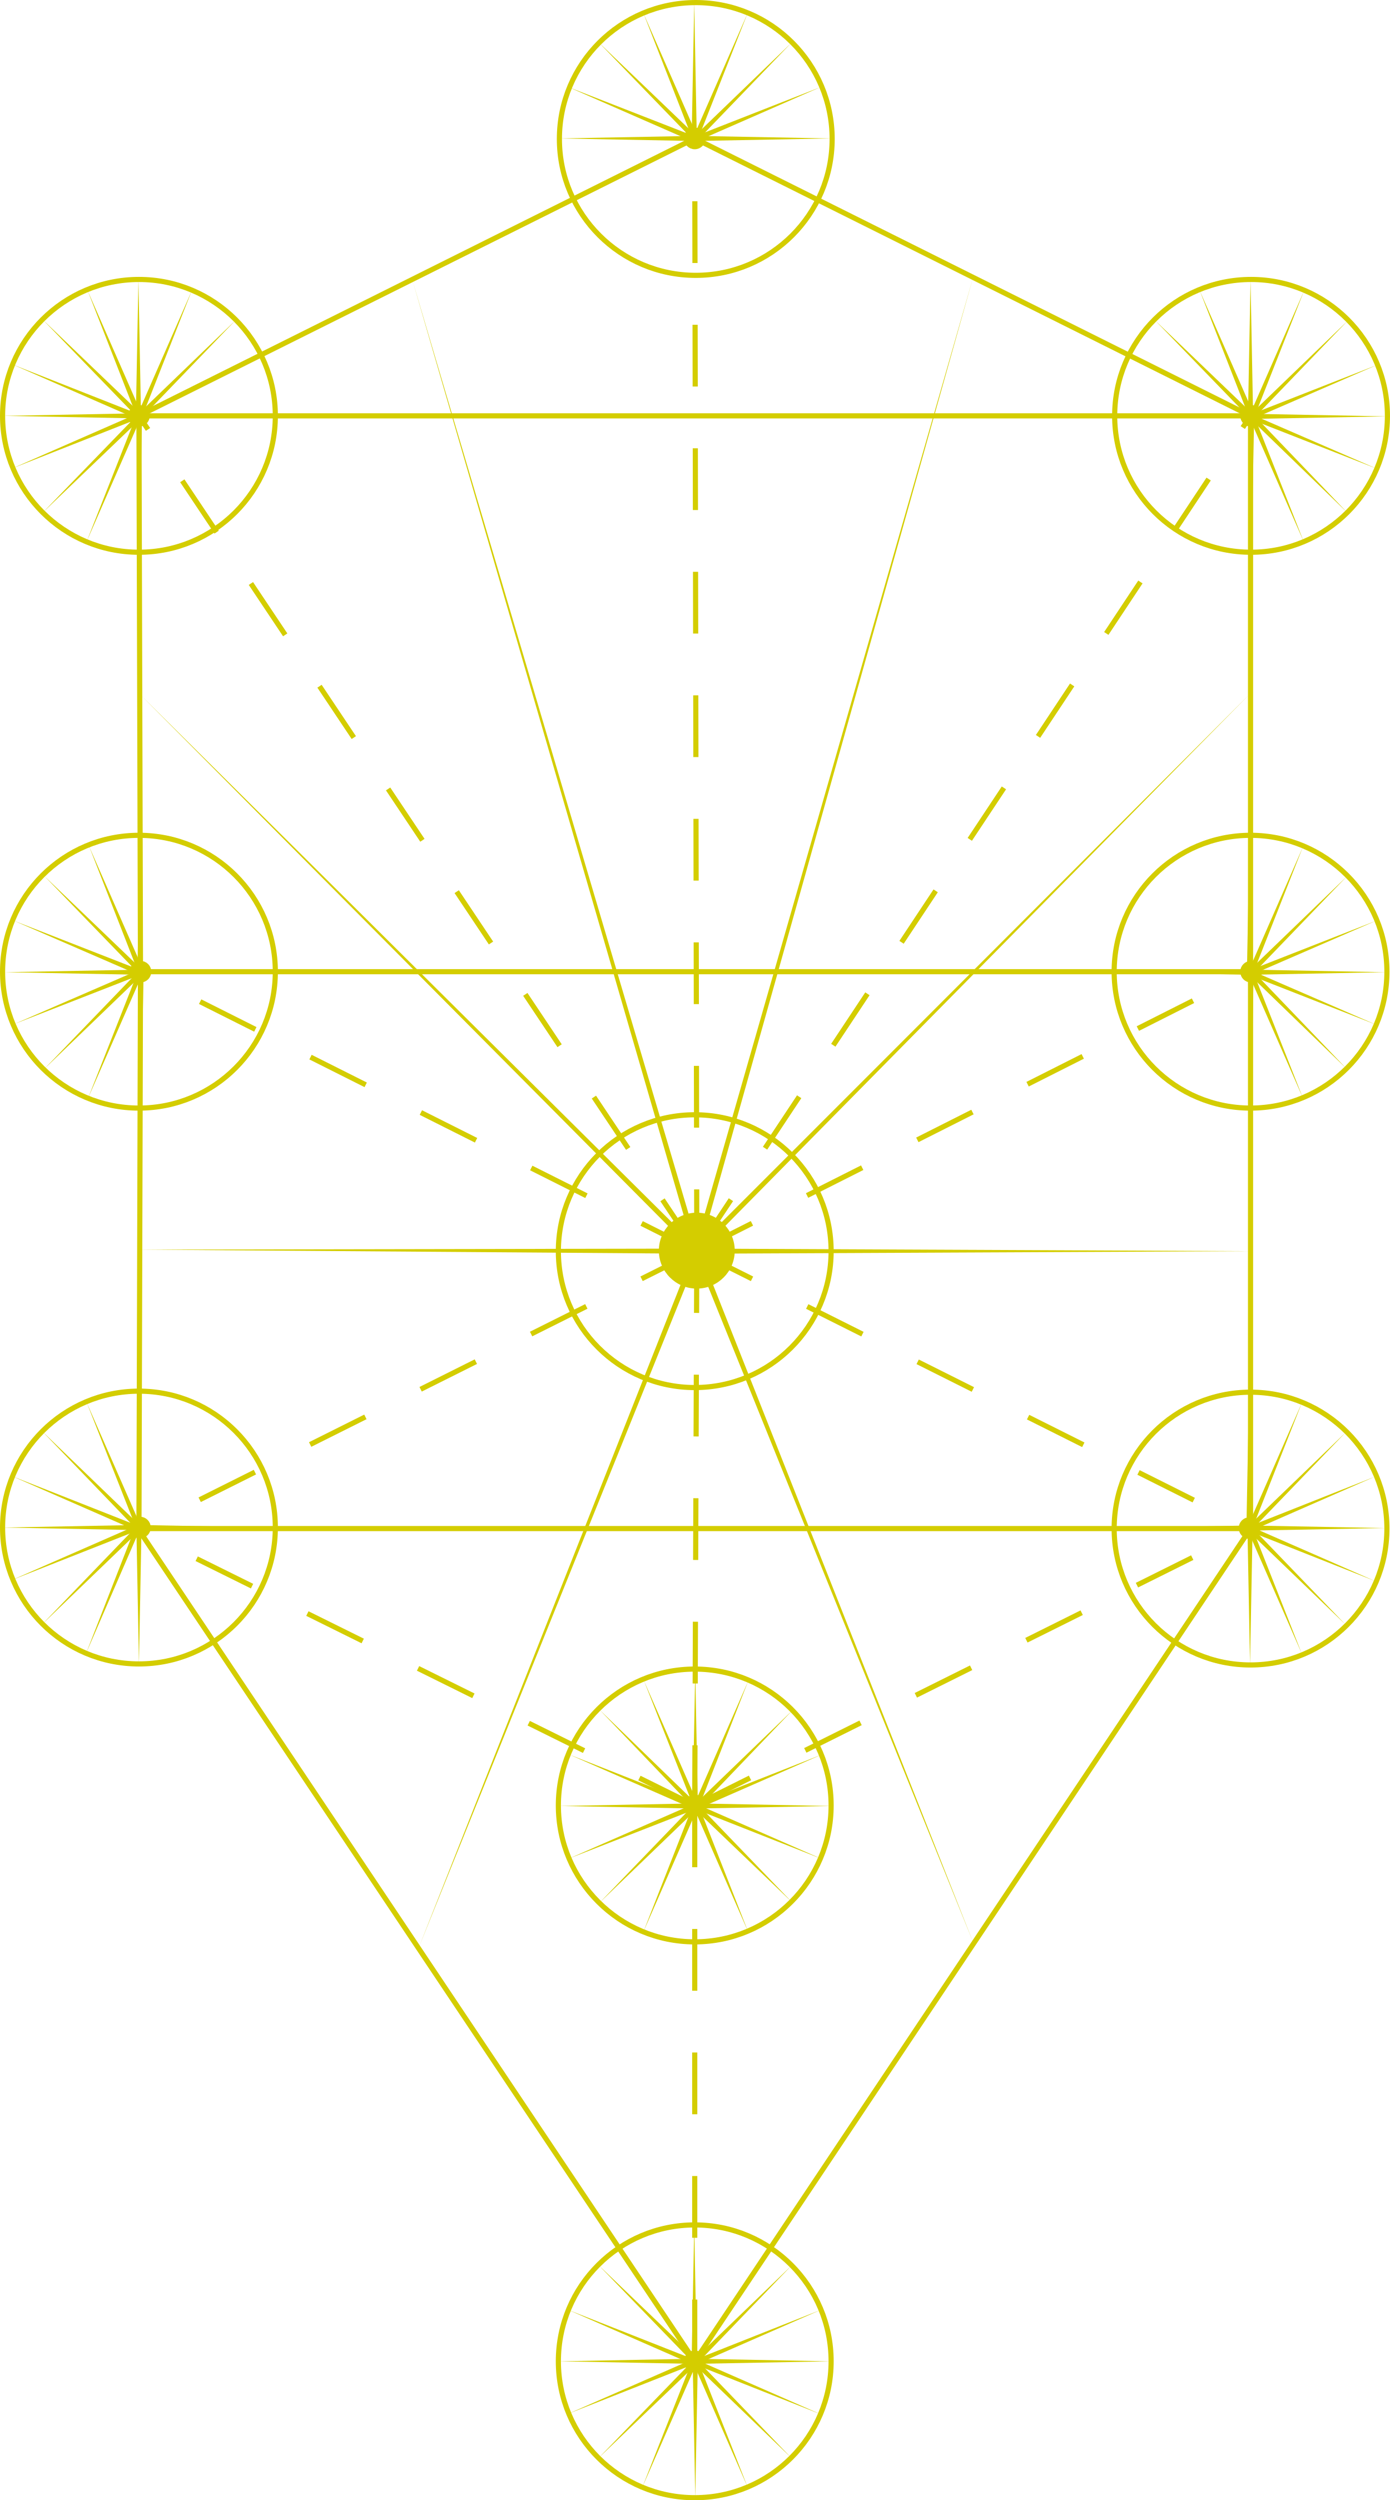 <?xml version="1.0" encoding="utf-8"?>
<!-- Generator: Adobe Illustrator 22.1.0, SVG Export Plug-In . SVG Version: 6.00 Build 0)  -->
<svg version="1.1" xmlns="http://www.w3.org/2000/svg" xmlns:xlink="http://www.w3.org/1999/xlink" x="0px" y="0px"
	 viewBox="0 0 270.1 485.8" style="enable-background:new 0 0 270.1 485.8;" xml:space="preserve">
<style type="text/css">
	.st0{fill:none;stroke:#D4CD00;stroke-miterlimit:10;}
	.st1{fill:none;stroke:#D4CD00;stroke-miterlimit:10;stroke-dasharray:12;}
	.st2{fill:#D4CD00;stroke:#D4CD00;stroke-miterlimit:10;}
	.st3{fill:#D4CD00;stroke:#D4CD00;stroke-width:0.75;stroke-miterlimit:10;}
	.st4{fill:#D4CD00;}
</style>
<g id="Main">
	<circle class="st0" cx="27" cy="80.8" r="26.5"/>
	<circle class="st0" cx="243.1" cy="80.8" r="26.5"/>
	<circle class="st0" cx="27" cy="188.8" r="26.5"/>
	<circle class="st0" cx="243" cy="188.8" r="26.5"/>
	<circle class="st0" cx="135" cy="243.1" r="26.5"/>
	<circle class="st0" cx="27" cy="296.8" r="26.5"/>
	<circle class="st0" cx="135" cy="350.8" r="26.5"/>
	<circle class="st0" cx="135" cy="458.8" r="26.5"/>
	<line class="st0" x1="135" y1="26.9" x2="27" y2="80.8"/>
	<line class="st0" x1="27.3" y1="188.8" x2="27" y2="80.8"/>
	<line class="st0" x1="243" y1="188.8" x2="27" y2="188.8"/>
	<line class="st0" x1="243" y1="80.8" x2="243" y2="188.8"/>
	<line class="st0" x1="27.3" y1="188.8" x2="27" y2="297.3"/>
	<line class="st0" x1="26.8" y1="297" x2="135" y2="458.8"/>
	<line class="st1" x1="135" y1="458.8" x2="135" y2="350.8"/>
	<circle class="st2" cx="242.8" cy="296.9" r="1.6"/>
	<circle class="st2" cx="135" cy="350.8" r="1.6"/>
	<circle class="st2" cx="135" cy="458.8" r="1.6"/>
	<circle class="st2" cx="27.2" cy="296.8" r="1.6"/>
	<circle class="st2" cx="27.3" cy="188.8" r="1.6"/>
	<circle class="st2" cx="243.1" cy="188.8" r="1.6"/>
	<circle class="st2" cx="243.1" cy="80.8" r="1.6"/>
	<circle class="st2" cx="135" cy="26.9" r="1.6"/>
	<circle class="st2" cx="27" cy="80.8" r="1.6"/>
	<line class="st0" x1="243" y1="297" x2="135" y2="458.8"/>
	<line class="st0" x1="135" y1="26.9" x2="243" y2="80.8"/>
	<circle class="st3" cx="135.4" cy="243" r="7"/>
	<line class="st0" x1="27" y1="80.8" x2="243" y2="80.8"/>
</g>
<g id="Dash">
	<line class="st1" x1="135" y1="350.8" x2="243" y2="297"/>
	<line class="st1" x1="135" y1="350.8" x2="27" y2="297.3"/>
	<line class="st1" x1="135.4" y1="243.1" x2="27.3" y2="188.8"/>
	<line class="st1" x1="135.4" y1="243.1" x2="27" y2="297.3"/>
	<line class="st1" x1="135.4" y1="243.1" x2="243" y2="297"/>
	<line class="st1" x1="135.4" y1="243.1" x2="243" y2="80.8"/>
	<line class="st1" x1="135.4" y1="243.1" x2="27" y2="80.8"/>
	<line class="st1" x1="135.4" y1="243.1" x2="243" y2="188.8"/>
	<line class="st1" x1="135.4" y1="243.1" x2="135" y2="26.9"/>
	<line class="st1" x1="135.4" y1="243.1" x2="135" y2="350.8"/>
</g>
<g id="Tapered_-_circle">
	<line class="st0" x1="27" y1="297" x2="243" y2="297"/>
	<line class="st0" x1="243" y1="188.8" x2="243" y2="296.9"/>
	<circle class="st0" cx="243" cy="297" r="26.5"/>
	<circle class="st0" cx="135.2" cy="27" r="26.5"/>
	<g>
		<polygon class="st4" points="134.4,26.8 134.9,0.4 135.4,26.8 		"/>
	</g>
	<g>
		<polygon class="st4" points="134.6,27.1 125,2.5 135.6,26.7 		"/>
	</g>
	<g>
		<polygon class="st4" points="134.7,27.2 116.3,8.2 135.4,26.5 		"/>
	</g>
	<g>
		<polygon class="st4" points="134.6,27.5 110.4,16.9 135,26.5 		"/>
	</g>
	<g>
		<polygon class="st4" points="134.8,26.6 153.8,8.3 135.5,27.3 		"/>
	</g>
	<g>
		<polygon class="st4" points="134.7,26.7 145.3,2.5 135.6,27.1 		"/>
	</g>
	<g>
		<polygon class="st4" points="135.1,27.4 108.6,26.9 135.1,26.4 		"/>
	</g>
	<g>
		<polygon class="st4" points="134.9,26.4 161.4,26.9 134.9,27.4 		"/>
	</g>
	<g>
		<polygon class="st4" points="135,26.5 159.5,16.9 135.3,27.5 		"/>
	</g>
	<g>
		<polygon class="st4" points="242.5,80.8 243,54.4 243.5,80.8 		"/>
	</g>
	<g>
		<polygon class="st4" points="242.7,81 233.1,56.4 243.7,80.6 		"/>
	</g>
	<g>
		<polygon class="st4" points="242.8,81.2 224.4,62.2 243.5,80.5 		"/>
	</g>
	<g>
		<polygon class="st4" points="243.7,81 243.2,107.4 242.7,81 		"/>
	</g>
	<g>
		<polygon class="st4" points="243.7,80.8 253.4,105.4 242.8,81.2 		"/>
	</g>
	<g>
		<polygon class="st4" points="243.6,80.6 261.9,99.7 242.9,81.3 		"/>
	</g>
	<g>
		<polygon class="st4" points="243.4,80.6 267.6,91.1 243.1,81.5 		"/>
	</g>
	<g>
		<polygon class="st4" points="242.9,80.6 261.9,62.3 243.6,81.3 		"/>
	</g>
	<g>
		<polygon class="st4" points="242.8,80.7 253.4,56.5 243.7,81.1 		"/>
	</g>
	<g>
		<polygon class="st4" points="243,80.4 269.5,80.9 243,81.4 		"/>
	</g>
	<g>
		<polygon class="st4" points="243.1,80.5 267.6,70.9 243.4,81.4 		"/>
	</g>
	<g>
		<polygon class="st4" points="242.4,188.7 242.9,162.3 243.4,188.7 		"/>
	</g>
	<g>
		<polygon class="st4" points="243.6,188.9 243.1,215.3 242.6,188.9 		"/>
	</g>
	<g>
		<polygon class="st4" points="243.1,189.3 216.6,188.8 243.1,188.3 		"/>
	</g>
	<g>
		<polygon class="st4" points="242.3,188.8 242.8,162.4 243.3,188.8 		"/>
	</g>
	<g>
		<polygon class="st4" points="243.5,189 243,215.4 242.5,189 		"/>
	</g>
	<g>
		<polygon class="st4" points="243.5,188.8 253.2,213.4 242.6,189.2 		"/>
	</g>
	<g>
		<polygon class="st4" points="243.4,188.6 261.7,207.7 242.7,189.3 		"/>
	</g>
	<g>
		<polygon class="st4" points="243.2,188.6 267.4,199.1 242.9,189.5 		"/>
	</g>
	<g>
		<polygon class="st4" points="242.7,188.6 261.7,170.3 243.4,189.3 		"/>
	</g>
	<g>
		<polygon class="st4" points="242.6,188.7 253.2,164.5 243.5,189.1 		"/>
	</g>
	<g>
		<polygon class="st4" points="243,189.4 216.5,188.9 243,188.4 		"/>
	</g>
	<g>
		<polygon class="st4" points="242.8,188.4 269.3,188.9 242.8,189.4 		"/>
	</g>
	<g>
		<polygon class="st4" points="242.9,188.5 267.4,178.9 243.2,189.4 		"/>
	</g>
	<g>
		<polygon class="st4" points="242.2,296.8 242.7,270.4 243.2,296.8 		"/>
	</g>
	<g>
		<polygon class="st4" points="243.4,297 242.9,323.4 242.4,297 		"/>
	</g>
	<g>
		<polygon class="st4" points="243.3,296.8 253,321.4 242.4,297.2 		"/>
	</g>
	<g>
		<polygon class="st4" points="243.2,296.7 261.5,315.7 242.5,297.4 		"/>
	</g>
	<g>
		<polygon class="st4" points="243,296.6 267.2,307.2 242.7,297.5 		"/>
	</g>
	<g>
		<polygon class="st4" points="242.5,296.6 261.5,278.3 243.2,297.3 		"/>
	</g>
	<g>
		<polygon class="st4" points="242.4,296.7 253,272.5 243.3,297.1 		"/>
	</g>
	<g>
		<polygon class="st4" points="242.8,297.4 216.3,296.9 242.8,296.4 		"/>
	</g>
	<g>
		<polygon class="st4" points="242.7,296.4 269.1,296.9 242.7,297.4 		"/>
	</g>
	<g>
		<polygon class="st4" points="242.7,296.6 267.2,286.9 243,297.5 		"/>
	</g>
	<g>
		<polygon class="st4" points="134.4,458.7 134.9,432.3 135.4,458.7 		"/>
	</g>
	<g>
		<polygon class="st4" points="134.7,459.1 116.3,440.1 135.4,458.4 		"/>
	</g>
	<g>
		<polygon class="st4" points="134.6,459.4 110.4,448.8 135,458.5 		"/>
	</g>
	<g>
		<polygon class="st4" points="135,459.3 110.4,469 134.6,458.4 		"/>
	</g>
	<g>
		<polygon class="st4" points="135.4,459.3 116.3,477.6 134.7,458.6 		"/>
	</g>
	<g>
		<polygon class="st4" points="135.4,459.1 124.8,483.3 134.5,458.7 		"/>
	</g>
	<g>
		<polygon class="st4" points="135.6,458.9 135.1,485.3 134.6,458.9 		"/>
	</g>
	<g>
		<polygon class="st4" points="135.6,458.7 145.3,483.3 134.7,459.1 		"/>
	</g>
	<g>
		<polygon class="st4" points="135.5,458.6 153.8,477.6 134.8,459.3 		"/>
	</g>
	<g>
		<polygon class="st4" points="135.3,458.5 159.5,469.1 135,459.4 		"/>
	</g>
	<g>
		<polygon class="st4" points="134.8,458.5 153.8,440.2 135.5,459.2 		"/>
	</g>
	<g>
		<polygon class="st4" points="135.1,459.3 108.6,458.8 135.1,458.3 		"/>
	</g>
	<g>
		<polygon class="st4" points="134.9,458.3 161.4,458.8 134.9,459.3 		"/>
	</g>
	<g>
		<polygon class="st4" points="135,458.5 159.5,448.8 135.3,459.4 		"/>
	</g>
	<g>
		<polygon class="st4" points="26.5,297 16.8,272.4 27.4,296.6 		"/>
	</g>
	<g>
		<polygon class="st4" points="26.5,297.1 8.2,278.1 27.2,296.4 		"/>
	</g>
	<g>
		<polygon class="st4" points="26.5,297.4 2.3,286.8 26.9,296.5 		"/>
	</g>
	<g>
		<polygon class="st4" points="26.9,297.3 2.3,307 26.5,296.4 		"/>
	</g>
	<g>
		<polygon class="st4" points="27.2,297.3 8.2,315.6 26.5,296.6 		"/>
	</g>
	<g>
		<polygon class="st4" points="27.2,297.1 16.7,321.3 26.3,296.7 		"/>
	</g>
	<g>
		<polygon class="st4" points="27.5,296.9 27,323.3 26.5,296.9 		"/>
	</g>
	<g>
		<polygon class="st4" points="26.9,297.3 0.5,296.8 26.9,296.3 		"/>
	</g>
	<g>
		<polygon class="st4" points="26.8,296.3 53.2,296.8 26.8,297.3 		"/>
	</g>
	<g>
		<polygon class="st4" points="134.6,350.9 135.1,324.4 135.6,350.9 		"/>
	</g>
	<g>
		<polygon class="st4" points="134.8,351.1 125.1,326.5 135.7,350.7 		"/>
	</g>
	<g>
		<polygon class="st4" points="134.8,351.3 116.5,332.2 135.5,350.6 		"/>
	</g>
	<g>
		<polygon class="st4" points="134.8,351.5 110.6,340.9 135.2,350.6 		"/>
	</g>
	<g>
		<polygon class="st4" points="135.2,351.5 110.6,361.1 134.8,350.5 		"/>
	</g>
	<g>
		<polygon class="st4" points="135.5,351.4 116.5,369.7 134.8,350.7 		"/>
	</g>
	<g>
		<polygon class="st4" points="135.6,351.2 125,375.4 134.6,350.9 		"/>
	</g>
	<g>
		<polygon class="st4" points="135.8,350.9 145.4,375.4 134.8,351.2 		"/>
	</g>
	<g>
		<polygon class="st4" points="135.7,350.7 154,369.7 134.9,351.4 		"/>
	</g>
	<g>
		<polygon class="st4" points="135.5,350.6 159.7,361.2 135.1,351.5 		"/>
	</g>
	<g>
		<polygon class="st4" points="134.9,350.7 154,332.3 135.7,351.4 		"/>
	</g>
	<g>
		<polygon class="st4" points="134.8,350.8 145.4,326.6 135.8,351.1 		"/>
	</g>
	<g>
		<polygon class="st4" points="135.2,351.4 108.8,350.9 135.2,350.4 		"/>
	</g>
	<g>
		<polygon class="st4" points="135.1,350.4 161.5,350.9 135.1,351.4 		"/>
	</g>
	<g>
		<polygon class="st4" points="135.1,350.6 159.7,340.9 135.5,351.5 		"/>
	</g>
	<g>
		<polygon class="st4" points="26.7,188.8 27.2,162.4 27.7,188.8 		"/>
	</g>
	<g>
		<polygon class="st4" points="26.9,189 17.3,164.4 27.9,188.6 		"/>
	</g>
	<g>
		<polygon class="st4" points="27,189.2 8.6,170.2 27.7,188.5 		"/>
	</g>
	<g>
		<polygon class="st4" points="26.9,189.4 2.7,178.9 27.3,188.5 		"/>
	</g>
	<g>
		<polygon class="st4" points="27.3,189.4 2.7,199 26.9,188.5 		"/>
	</g>
	<g>
		<polygon class="st4" points="27.7,189.3 8.6,207.7 27,188.6 		"/>
	</g>
	<g>
		<polygon class="st4" points="27.7,189.2 17.1,213.4 26.8,188.8 		"/>
	</g>
	<g>
		<polygon class="st4" points="27.9,189 27.4,215.4 26.9,189 		"/>
	</g>
	<g>
		<polygon class="st4" points="27.4,189.4 0.9,188.9 27.4,188.4 		"/>
	</g>
	<g>
		<polygon class="st4" points="26.4,80.7 26.9,54.3 27.4,80.7 		"/>
	</g>
	<g>
		<polygon class="st4" points="26.6,81 17,56.4 27.6,80.6 		"/>
	</g>
	<g>
		<polygon class="st4" points="26.7,81.1 8.3,62.1 27.4,80.4 		"/>
	</g>
	<g>
		<polygon class="st4" points="26.6,81.4 2.4,70.8 27,80.5 		"/>
	</g>
	<g>
		<polygon class="st4" points="27,81.3 2.4,91 26.6,80.4 		"/>
	</g>
	<g>
		<polygon class="st4" points="27.4,81.3 8.3,99.6 26.7,80.6 		"/>
	</g>
	<g>
		<polygon class="st4" points="27.4,81.1 16.8,105.3 26.5,80.7 		"/>
	</g>
	<g>
		<polygon class="st4" points="27.6,80.9 27.1,107.3 26.6,80.9 		"/>
	</g>
	<g>
		<polygon class="st4" points="26.8,80.5 45.8,62.2 27.5,81.2 		"/>
	</g>
	<g>
		<polygon class="st4" points="26.7,80.6 37.3,56.4 27.6,81 		"/>
	</g>
	<g>
		<polygon class="st4" points="27.1,81.3 0.6,80.8 27.1,80.3 		"/>
	</g>
</g>
<g id="Tapered_-_lines">
	<g>
		<polygon class="st4" points="134.9,243.2 80.1,54.3 135.9,242.9 		"/>
	</g>
	<g>
		<polygon class="st4" points="134.9,242.9 189.2,53.5 135.9,243.2 		"/>
	</g>
	<g>
		<polygon class="st4" points="135.4,243.6 26.8,242.8 135.4,242.6 		"/>
	</g>
	<g>
		<polygon class="st4" points="135.4,242.6 243.1,243.1 135.4,243.6 		"/>
	</g>
	<g>
		<polygon class="st4" points="135,243.4 27.1,134.8 135.8,242.7 		"/>
	</g>
	<g>
		<polygon class="st4" points="135,242.7 242.9,134.8 135.8,243.4 		"/>
	</g>
	<g>
		<polygon class="st4" points="135.9,243.3 81.3,378.6 134.9,242.9 		"/>
	</g>
	<g>
		<polygon class="st4" points="135.9,242.9 189.3,377.9 134.9,243.3 		"/>
	</g>
</g>
</svg>
